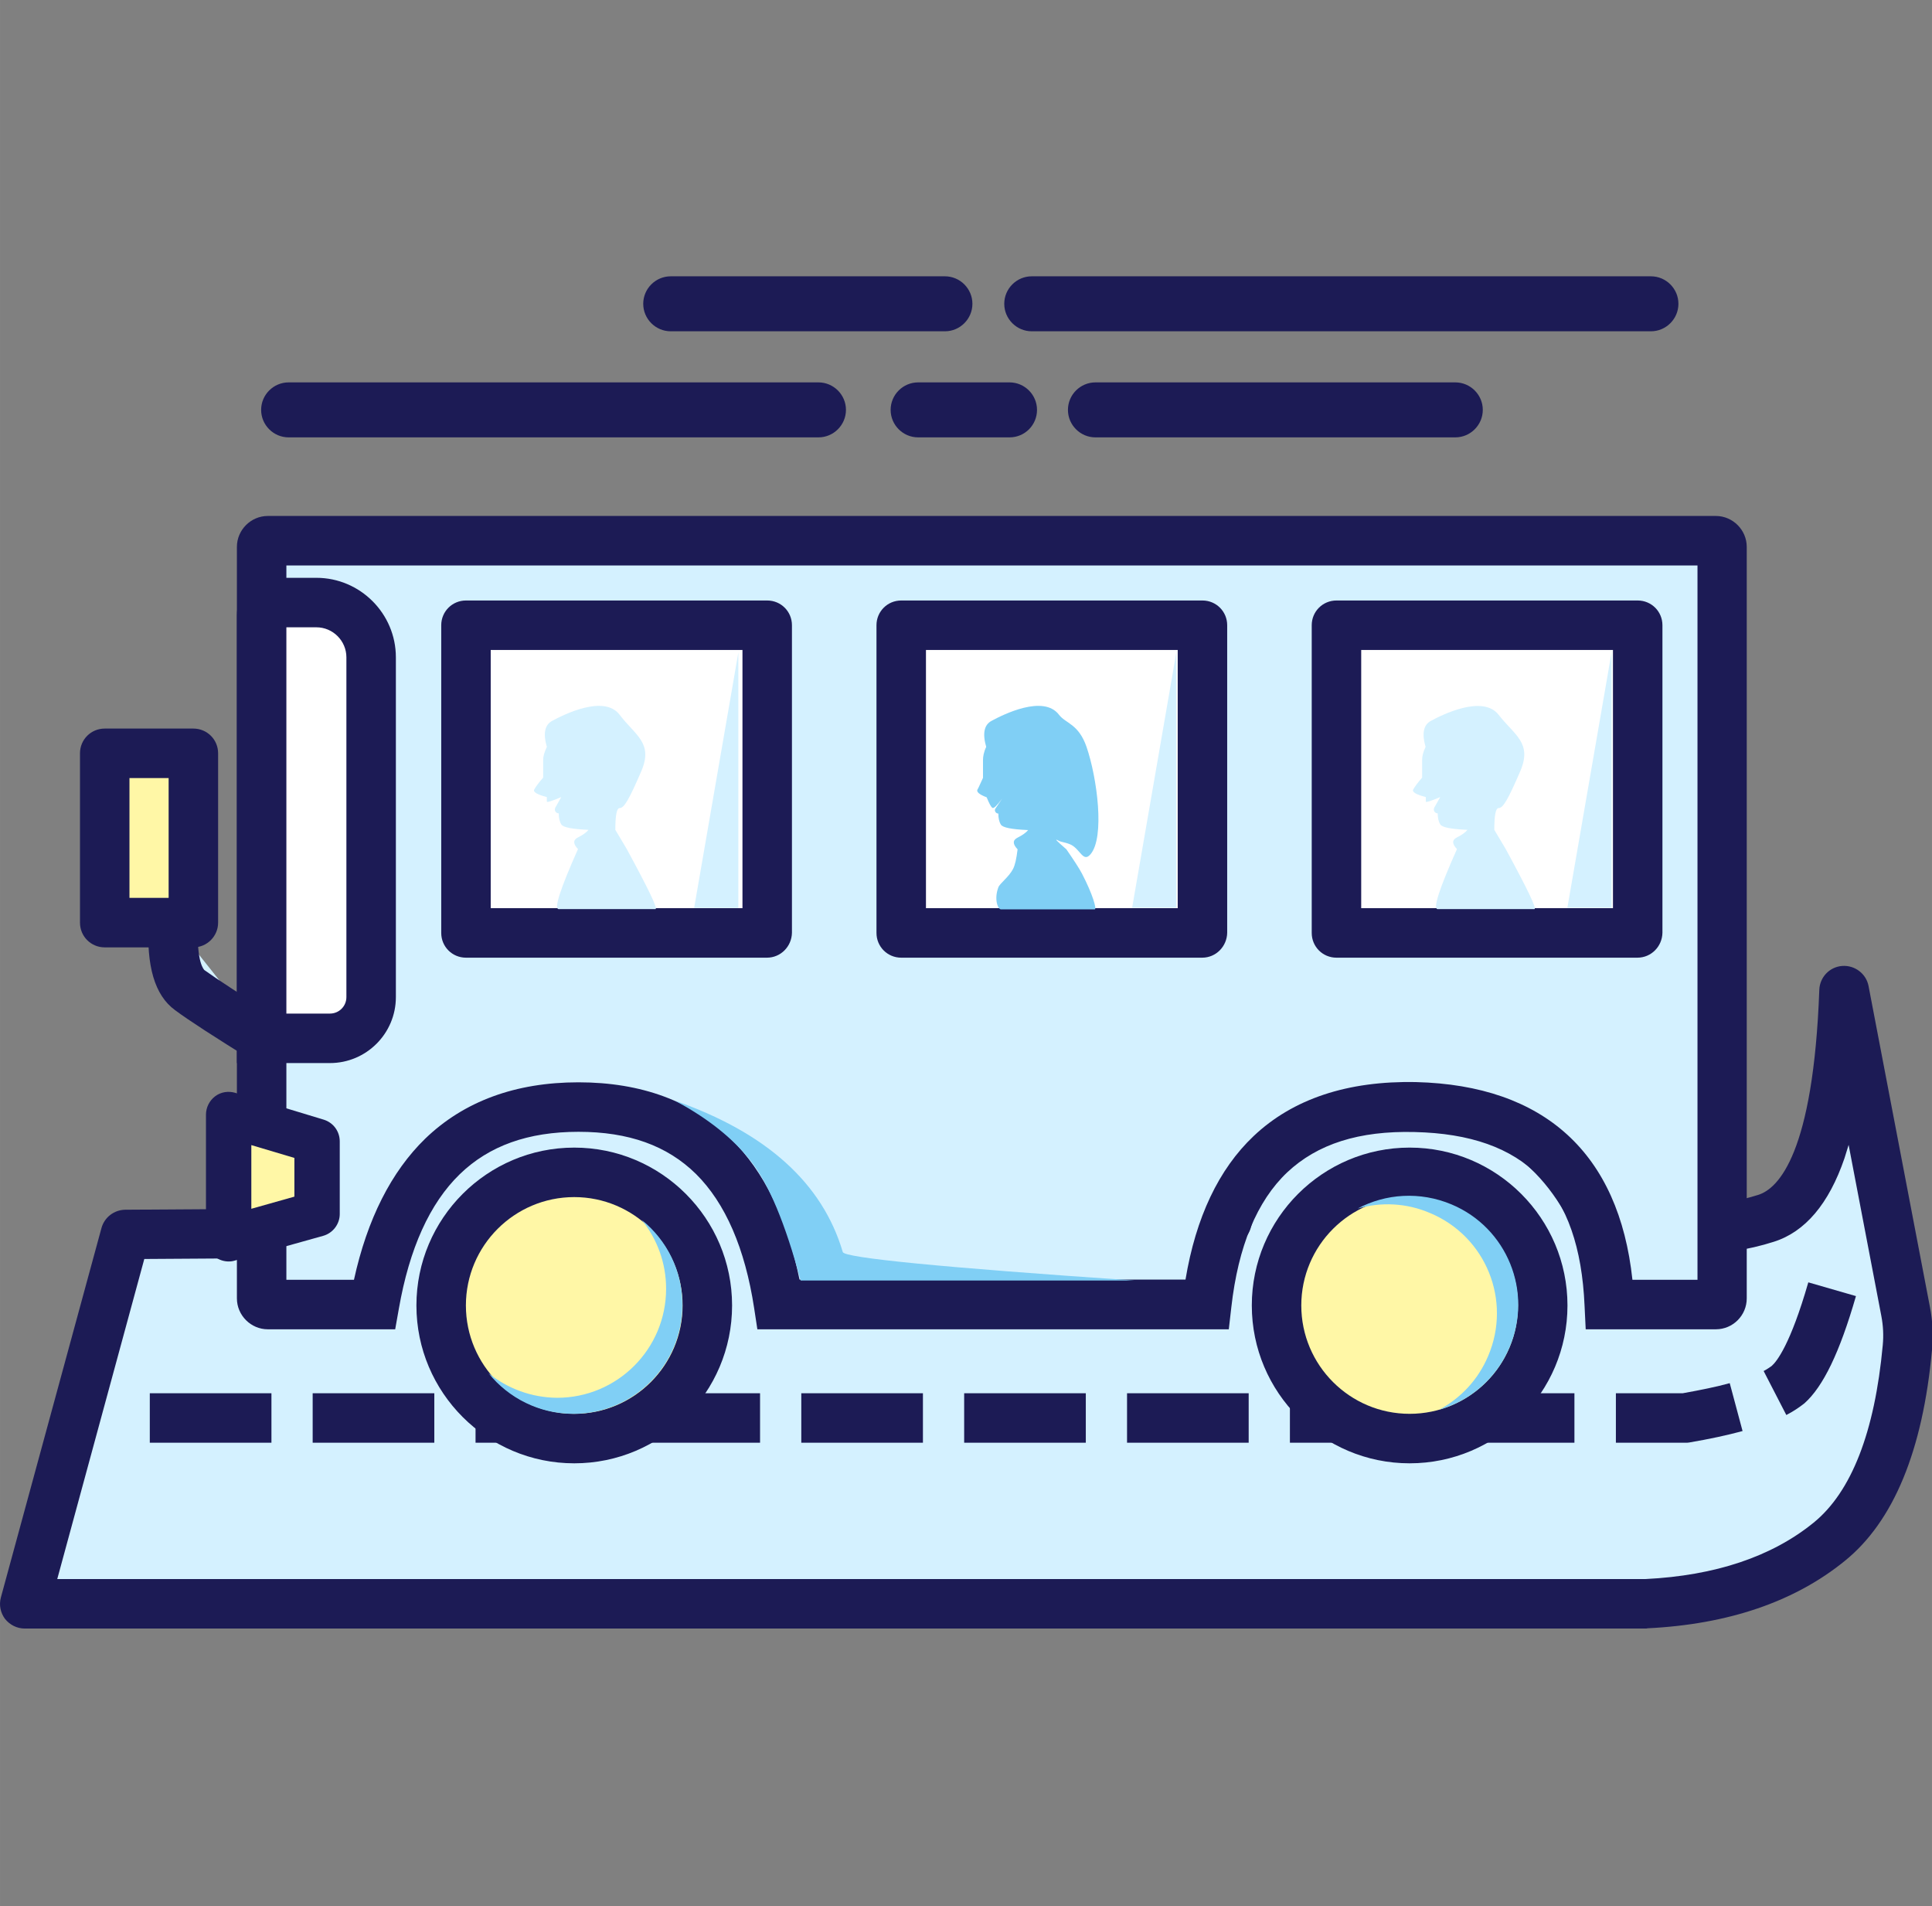 <?xml version="1.0" standalone="no"?><!DOCTYPE svg PUBLIC "-//W3C//DTD SVG 1.1//EN" "http://www.w3.org/Graphics/SVG/1.1/DTD/svg11.dtd"><svg class="icon" width="200px" height="197.30px" viewBox="0 0 1038 1024" version="1.1" xmlns="http://www.w3.org/2000/svg"><rect x="0" y="0" width="1038" height="1024" fill="#808080" stroke="none"/><path d="M990.876 532.199c-2.708 73.477-16.738 114.215-41.969 122.338s-55.631 8.492-91.077 1.354c-20.8-44.431-56.246-66.462-106.215-66.215-49.969 0.246-80.862 22.4-92.431 66.215l-251.446 3.446c-12.8-46.4-46.154-69.662-100.308-69.662s-86.154 24.123-96.123 72.492l-144 0.985-54.031 198.4h871.138c40.738-1.969 73.477-13.046 98.338-33.231 23.385-18.954 37.292-53.785 41.969-104.492 0.615-6.4 0.246-12.923-0.985-19.2l-32.862-172.431z" fill="#D4F1FF" /><path d="M884.414 874.846H13.276c-4.185 0-8-1.969-10.585-5.169-2.462-3.323-3.323-7.508-2.215-11.569l54.031-198.4c1.6-5.785 6.769-9.723 12.677-9.846l133.662-0.862c13.785-47.508 50.338-72.615 106.462-72.615 29.662 0 54.277 6.646 73.231 19.815 16.738 11.692 29.046 28.308 36.677 49.723l231.877-3.2c15.138-43.2 50.338-66.092 102.277-66.338h1.108c52.554 0 90.831 22.769 114.215 67.692 30.277 5.415 56.492 4.677 78.031-2.215 10.831-3.446 29.538-22.4 32.738-110.154 0.246-6.769 5.538-12.308 12.308-12.8 6.769-0.492 12.923 4.185 14.154 10.831l32.985 172.431c1.477 7.508 1.846 15.262 1.108 22.892-4.923 54.154-20.677 92.308-46.892 113.477-26.954 21.908-62.646 34.092-106.092 36.185-0.246 0.123-0.369 0.123-0.615 0.123z m-853.662-26.585h853.292c37.538-1.846 67.938-12.062 90.338-30.277 20.308-16.492 32.862-48.615 37.169-95.385 0.492-5.169 0.246-10.338-0.738-15.508l-17.6-92.062c-0.738 2.462-1.477 4.8-2.215 7.138-8.369 24.492-21.169 39.631-38.031 44.923-27.323 8.738-60.308 9.231-97.723 1.723-4.185-0.862-7.631-3.569-9.354-7.385-18.462-39.385-48.862-58.585-93.169-58.585h-0.862c-44.185 0.246-69.538 18.215-79.754 56.369-1.477 5.785-6.646 9.846-12.677 9.846l-251.446 3.446c-6.031 0.123-11.446-3.938-13.046-9.723-5.538-20.308-15.138-34.954-29.415-44.8-14.4-9.969-33.846-15.015-58.092-15.015-48 0-74.338 19.692-83.077 61.908-1.231 6.154-6.646 10.585-12.923 10.585l-133.908 0.862-46.769 171.938z" fill="#1C1B55" /><path d="M984.23 692.569c-7.877 27.2-15.754 44.185-23.754 51.2-8 7.015-26.462 12.923-55.262 17.969H68.784" fill="#D4F1FF" /><path d="M906.445 775.03h-38.277v-26.585h35.938c9.6-1.723 18.092-3.446 25.231-5.415l6.892 25.723c-8.123 2.215-17.846 4.308-28.677 6.154l-1.108 0.123z m-60.554 0h-65.354v-26.585h65.354v26.585z m-87.508 0h-65.354v-26.585h65.354v26.585z m-87.508 0h-65.354v-26.585h65.354v26.585z m-87.508 0h-65.354v-26.585h65.354v26.585z m-87.508 0h-65.354v-26.585h65.354v26.585z m-87.508 0H342.999v-26.585h65.354v26.585z m-87.508 0h-65.354v-26.585H320.845v26.585z m-87.508 0h-65.354v-26.585h65.354v26.585z m-87.508 0H80.476v-26.585h65.354v26.585z m813.908-14.892l-12.185-23.631c2.338-1.231 3.569-2.215 4.308-2.708 2.708-2.338 10.092-11.569 19.692-44.923l25.6 7.385c-8.738 30.277-17.6 48.615-27.692 57.6-2.831 2.215-5.908 4.308-9.723 6.277z" fill="#1C1B55" /><path d="M143.888 290.462h777.969c1.846 0 3.323 1.477 3.323 3.323v403.692c0 1.846-1.477 3.323-3.323 3.323h-57.231c-3.077-69.169-37.785-104.492-104.246-105.969s-103.754 33.846-112 105.969h-230.154c-10.831-70.646-46.769-105.969-107.569-105.969s-97.354 35.323-109.662 105.969h-57.108c-1.846 0-3.323-1.477-3.323-3.323v-403.692c0-1.846 1.477-3.323 3.323-3.323z" fill="#D4F1FF" /><path d="M921.857 714.092h-69.908l-0.615-12.677c-2.708-62.277-31.754-91.938-91.323-93.292-29.908-0.738-52.185 6.4-68.431 21.662-16.246 15.385-26.338 39.754-30.031 72.492l-1.354 11.815h-253.292l-1.723-11.323c-4.923-32.246-15.508-56.492-31.262-72.123-15.508-15.262-36.185-22.646-63.138-22.646-27.077 0-48 7.508-63.754 22.769-16.123 15.631-27.077 39.877-32.738 72.246l-1.969 11.077h-68.431c-9.108 0-16.615-7.508-16.615-16.615v-403.692c0-9.108 7.508-16.615 16.615-16.615h777.969c9.108 0 16.615 7.508 16.615 16.615v403.692c0 9.108-7.385 16.615-16.615 16.615z m-44.8-26.585h34.954V303.754h-758.154v383.754h36.308c7.138-32.615 20.062-58.092 38.277-75.815 20.8-20.062 48.492-30.277 82.338-30.277 33.846 0 61.415 10.215 81.846 30.277 17.969 17.6 30.277 43.077 36.923 75.692h207.385c5.538-33.354 17.846-59.323 36.554-77.046 21.169-20.062 50.585-29.785 87.262-29.046 69.046 1.723 109.046 38.277 116.308 106.215z" fill="#1C1B55" /><path d="M237.015 701.289a71.508 71.508 0 1 0 143.015 0 71.508 71.508 0 1 0-143.015 0Z" fill="#FFF7A6" /><path d="M308.523 786.089c-46.769 0-84.8-38.031-84.8-84.8s38.031-84.8 84.8-84.8c46.769 0 84.8 38.031 84.8 84.8S355.292 786.089 308.523 786.089z m0-143.015C276.4 643.073 250.307 669.166 250.307 701.289s26.092 58.215 58.215 58.215 58.215-26.092 58.215-58.215-26.215-58.215-58.215-58.215z" fill="#1C1B55" /><path d="M262.492 737.719c10.708 13.292 27.2 21.785 45.538 21.785 32.369 0 58.585-26.215 58.585-58.585 0-18.462-8.492-34.831-21.785-45.538 8.123 10.092 13.046 22.892 13.046 36.923 0 32.369-26.215 58.585-58.585 58.585-13.908-0.123-26.708-5.046-36.8-13.169z" fill="#80CFF5" /><path d="M685.849 701.287a71.508 71.508 0 1 0 143.015 0 71.508 71.508 0 1 0-143.015 0Z" fill="#FFF7A6" /><path d="M757.357 786.087c-46.769 0-84.8-38.031-84.8-84.8S710.588 616.487 757.357 616.487 842.157 654.518 842.157 701.287s-38.031 84.8-84.8 84.8z m0-143.015C725.234 643.072 699.142 669.164 699.142 701.287s26.092 58.215 58.215 58.215 58.215-26.092 58.215-58.215-26.215-58.215-58.215-58.215z" fill="#1C1B55" /><path d="M773.234 757.287c16.369-4.677 30.646-16.492 37.785-33.477 12.677-29.785-1.231-64.246-31.138-76.8-16.985-7.138-35.446-5.785-50.462 2.215 12.431-3.569 26.215-3.077 39.015 2.462 29.908 12.554 43.815 46.892 31.138 76.677-5.415 12.923-14.892 22.769-26.338 28.923z" fill="#80CFF5" /><path d="M169.98 323.692h-22.769c-3.692 0-6.646 2.954-6.646 6.646v227.446h36.677c12.185 0 22.154-9.969 22.154-22.154V353.108c0-16.246-13.169-29.415-29.415-29.415z" fill="#FFFFFF" /><path d="M177.241 571.077h-49.969V330.338c0-10.954 8.985-19.938 19.938-19.938h22.769c23.508 0 42.708 19.2 42.708 42.708v182.523c0 19.569-15.877 35.446-35.446 35.446z m-23.385-26.585h23.385c4.923 0 8.862-3.938 8.862-8.862V353.108c0-8.862-7.262-16.123-16.123-16.123h-16.123v207.508z" fill="#1C1B55" /><path d="M250.349 335.877h161.846v165.169h-161.846z" fill="#FFFFFF" /><path d="M412.072 514.462h-161.723c-7.385 0-13.292-5.908-13.292-13.292V335.877c0-7.385 5.908-13.292 13.292-13.292h161.846c7.385 0 13.292 5.908 13.292 13.292v165.169c-0.123 7.385-6.031 13.415-13.415 13.415z m-148.431-26.585h135.262V349.169h-135.262v138.708z" fill="#1C1B55" /><path d="M484.195 335.877h161.846v165.169h-161.846z" fill="#FFFFFF" /><path d="M645.918 514.462h-161.723c-7.385 0-13.292-5.908-13.292-13.292V335.877c0-7.385 5.908-13.292 13.292-13.292h161.846c7.385 0 13.292 5.908 13.292 13.292v165.169c-0.123 7.385-6.031 13.415-13.415 13.415z m-148.431-26.585h135.262V349.169h-135.262v138.708z" fill="#1C1B55" /><path d="M718.041 335.877h161.846v165.169h-161.846z" fill="#FFFFFF" /><path d="M879.764 514.462h-161.723c-7.385 0-13.292-5.908-13.292-13.292V335.877c0-7.385 5.908-13.292 13.292-13.292h161.846c7.385 0 13.292 5.908 13.292 13.292v165.169c-0.123 7.385-6.031 13.415-13.415 13.415z m-148.431-26.585h135.262V349.169h-135.262v138.708z" fill="#1C1B55" /><path d="M452.811 672.615c0.862 3.077 53.046 8.246 156.554 15.262h-179.2c-8.246-30.523-17.108-51.938-26.831-64.246s-23.262-23.015-40.738-32.369c49.231 17.231 79.262 44.308 90.215 81.354z" fill="#80CFF5" /><path d="M56.257 404.677h47.631v90.954h-47.631z" fill="#FFF7A6" /><path d="M103.888 508.923h-47.631c-7.385 0-13.292-5.908-13.292-13.292v-90.954c0-7.385 5.908-13.292 13.292-13.292h47.631c7.385 0 13.292 5.908 13.292 13.292v90.954c0 7.262-5.908 13.292-13.292 13.292z m-34.338-26.585h21.046v-64.369h-21.046v64.369z" fill="#1C1B55" /><path d="M93.18 495.631c-1.108 19.2 1.846 31.262 8.738 36.308s20.8 14.154 41.723 27.077" fill="#D4F1FF" /><path d="M143.641 572.308c-2.338 0-4.8-0.615-7.015-1.969-21.415-13.292-35.323-22.277-42.585-27.692-10.954-8-15.508-23.631-14.154-47.877 0.369-7.385 6.646-12.923 14.031-12.554 7.385 0.369 12.923 6.769 12.554 14.031-1.231 20.923 3.323 24.862 3.323 24.862 6.646 4.8 20.308 13.785 40.862 26.462 6.277 3.815 8.123 12.062 4.308 18.338-2.585 4.185-6.892 6.4-11.323 6.4z" fill="#1C1B55" /><path d="M396.688 350.523l-23.754 137.231h23.754zM632.011 350.4l-23.754 137.231h23.754zM865.857 350.4l-23.754 137.231h23.754z" fill="#D4F1FF" /><path d="M122.841 598.769l47.508 14.4v39.015l-47.508 13.292z" fill="#FFF7A6" /><path d="M122.841 677.662c-2.585 0-5.169-0.862-7.385-2.462-3.077-2.338-4.8-5.908-4.8-9.723v-66.708c0-3.815 1.846-7.508 4.923-9.846 3.077-2.338 7.138-2.954 10.831-1.846l47.508 14.4c5.169 1.6 8.615 6.277 8.615 11.692v39.015c0 5.415-3.692 10.215-8.862 11.692l-47.508 13.292c-1.108 0.369-2.215 0.492-3.323 0.492z m12.185-62.523v34.215l23.138-6.523v-20.8l-23.138-6.892z" fill="#1C1B55" /><path d="M293.795 401.231c-2.092-7.262-1.108-11.938 2.954-14.031 5.908-3.2 27.815-14.277 36.185-3.2s18.215 15.015 11.569 30.4-9.231 19.692-11.569 19.692c-1.6 0-2.338 3.938-2.338 11.692l6.154 10.338c11.692 21.538 16.862 32.246 15.385 32.246h-51.938c-2.708 0 0.738-10.708 10.338-32.246-2.708-2.831-2.708-4.923 0-6.277 2.708-1.354 4.554-2.708 5.662-4.062-8.862-0.369-13.785-1.354-14.646-2.954-0.985-1.6-1.354-3.569-1.354-5.908-1.108 0-2.092-0.862-2.092-2.092 0-0.369 0.123-0.738 0.246-0.985l3.2-5.662c-5.169 2.215-7.754 2.954-7.754 2.462v-2.462c-5.169-1.354-7.508-2.708-6.769-4.062s2.215-3.446 4.8-6.4v-9.6c0-1.723 0.615-4.062 1.969-6.892z" fill="#D4F1FF" /><path d="M529.857 401.231c-2.092-7.262-1.108-11.938 2.954-14.031 5.908-3.2 27.815-14.277 36.185-3.2 3.569 4.677 10.462 4.8 14.769 17.231 5.662 16.492 9.969 48.615 2.092 57.723-3.815 4.431-5.415-2.462-10.215-5.046-2.338-1.231-5.538-1.6-6.523-2.092-3.077-1.723-1.723-0.369 3.815 4.431 4.062 5.908 6.892 10.215 8.369 13.046 5.908 11.323 8 19.2 6.892 19.2h-50.462c-1.477 0-3.815-5.169-1.354-11.815 0.738-2.092 5.662-5.538 7.877-9.846 1.108-2.092 1.846-5.538 2.462-10.585-2.708-2.831-2.708-4.923 0-6.277 2.708-1.354 4.554-2.708 5.662-4.062-8.862-0.369-13.785-1.354-14.646-2.954-0.985-1.6-1.354-3.569-1.354-5.908-0.985 0-1.846-0.862-1.846-1.846 0-0.369 0.123-0.738 0.369-0.985l3.569-5.292c-2.831 3.815-4.554 5.538-5.292 5.046-0.738-0.492-1.723-2.338-3.077-5.662-3.938-1.477-5.662-2.954-4.923-4.185s1.6-3.446 2.954-6.277v-9.6c0-1.723 0.369-4.185 1.723-7.015z" fill="#80CFF5" /><path d="M765.918 401.231c-2.092-7.262-1.108-11.938 2.954-14.031 5.908-3.2 27.815-14.154 36.308-3.2s18.215 15.015 11.569 30.4-9.231 19.692-11.569 19.692c-1.6 0-2.338 3.938-2.338 11.692l6.154 10.338c11.692 21.538 16.862 32.246 15.385 32.246h-51.938c-2.708 0 0.738-10.708 10.338-32.246-2.708-2.831-2.708-4.923 0-6.277 2.708-1.354 4.554-2.708 5.662-4.062-8.862-0.369-13.785-1.354-14.646-2.954-0.985-1.6-1.354-3.569-1.354-5.908-1.108 0-2.092-0.862-2.092-2.092 0-0.369 0.123-0.738 0.246-0.985l3.2-5.662c-5.169 2.215-7.754 2.954-7.754 2.462v-2.462c-5.169-1.354-7.508-2.708-6.769-4.062s2.215-3.446 4.8-6.4v-9.6c0-1.723 0.492-4.062 1.846-6.892z" fill="#D4F1FF" /><path d="M781.891 234.954H588.537c-8.123 0-14.769-6.646-14.769-14.769s6.646-14.769 14.769-14.769h193.354c8.123 0 14.769 6.646 14.769 14.769s-6.646 14.769-14.769 14.769z m-239.508 0h-49.108c-8.123 0-14.769-6.646-14.769-14.769s6.646-14.769 14.769-14.769H542.384c8.123 0 14.769 6.646 14.769 14.769s-6.523 14.769-14.769 14.769z m-102.646 0H155.06c-8.123 0-14.769-6.646-14.769-14.769s6.646-14.769 14.769-14.769h284.677c8.123 0 14.769 6.646 14.769 14.769s-6.646 14.769-14.769 14.769z" fill="#1C1B55" /><path d="M360.353 163.2h147.323m46.646 0H886.999" fill="#D4F1FF" /><path d="M886.999 177.969H554.322c-8.123 0-14.769-6.646-14.769-14.769s6.646-14.769 14.769-14.769H886.999c8.123 0 14.769 6.646 14.769 14.769s-6.646 14.769-14.769 14.769z m-379.323 0H360.353c-8.123 0-14.769-6.646-14.769-14.769s6.646-14.769 14.769-14.769h147.323c8.123 0 14.769 6.646 14.769 14.769s-6.646 14.769-14.769 14.769z" fill="#1C1B55" /></svg>